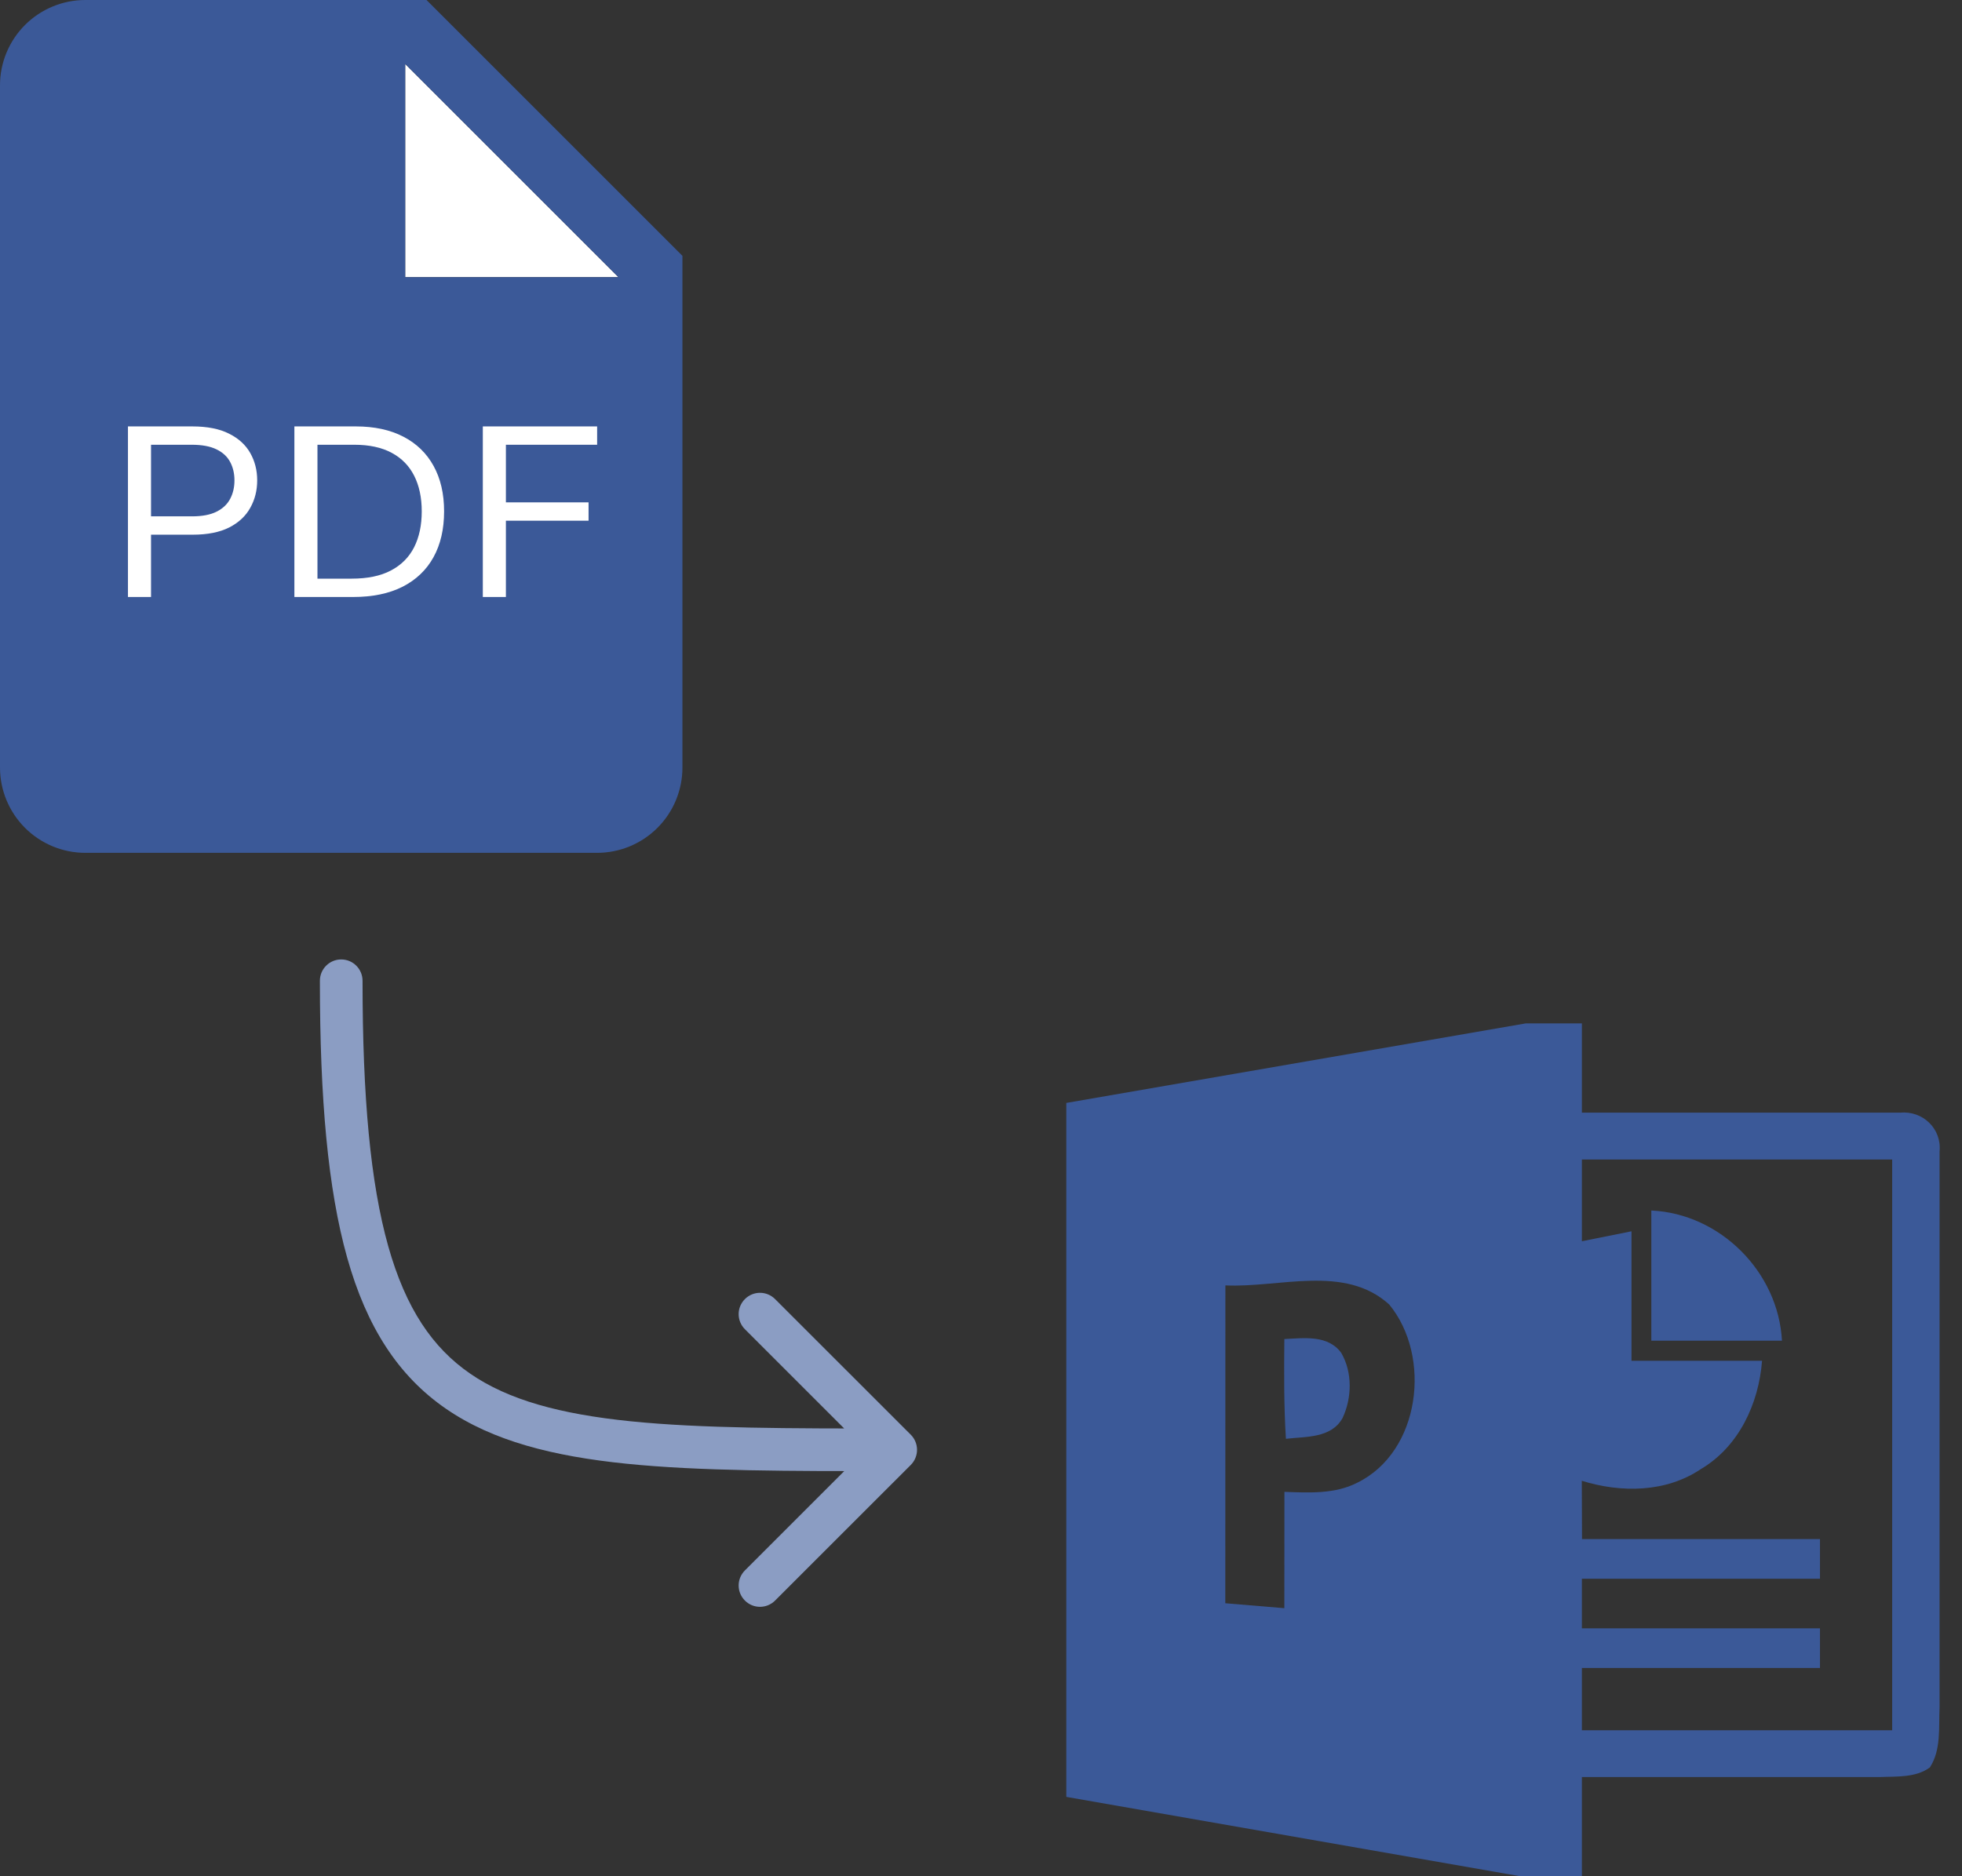 <svg width="46" height="44" viewBox="0 0 46 44" fill="none" xmlns="http://www.w3.org/2000/svg">
<rect x="0" y="0" width="46" height="44" fill="#333333" stroke="none"/>
<path d="M10.5 6.5H9.5V1.5L14.5 6.5H10.5Z" fill="white"/>
<path fill-rule="evenodd" clip-rule="evenodd" d="M10 0H2C1.47 0 0.961 0.211 0.586 0.586C0.211 0.961 0 1.47 0 2V18C0 18.53 0.211 19.039 0.586 19.414C0.961 19.789 1.47 20 2 20H14C14.53 20 15.039 19.789 15.414 19.414C15.789 19.039 16 18.53 16 18V6L10 0ZM9.5 6.5H10.5H14.5L9.5 1.5V6.5Z" fill="#3B5998"/>
<path d="M3 14V10H4.51C4.861 10 5.148 10.057 5.37 10.17C5.595 10.282 5.76 10.434 5.868 10.625C5.976 10.816 6.03 11.03 6.03 11.266C6.03 11.501 5.976 11.716 5.868 11.908C5.762 12.101 5.597 12.255 5.375 12.369C5.152 12.482 4.867 12.539 4.519 12.539H3.437V12.109H4.502C4.742 12.109 4.935 12.072 5.08 11.998C5.226 11.924 5.331 11.824 5.397 11.697C5.464 11.57 5.497 11.426 5.497 11.266C5.497 11.105 5.464 10.962 5.397 10.836C5.331 10.71 5.225 10.611 5.078 10.539C4.931 10.466 4.736 10.43 4.493 10.43H3.541V14H3Z" fill="white"/>
<path d="M8.281 14H6.902V10H8.342C8.776 10 9.147 10.08 9.456 10.24C9.764 10.399 10.001 10.628 10.165 10.926C10.329 11.223 10.412 11.578 10.412 11.992C10.412 12.409 10.329 12.768 10.163 13.068C9.997 13.368 9.755 13.598 9.438 13.76C9.121 13.92 8.735 14 8.281 14ZM7.443 13.57H8.246C8.616 13.57 8.922 13.507 9.165 13.379C9.408 13.251 9.589 13.07 9.709 12.834C9.828 12.598 9.888 12.318 9.888 11.992C9.888 11.669 9.829 11.391 9.711 11.158C9.593 10.924 9.417 10.744 9.183 10.619C8.948 10.493 8.657 10.43 8.307 10.43H7.443V13.57Z" fill="white"/>
<path d="M11.32 14V10H14V10.43H11.861V11.781H13.799V12.211H11.861V14H11.32Z" fill="white"/>
<path d="M8.5 23C8.5 22.724 8.276 22.5 8 22.5C7.724 22.5 7.5 22.724 7.5 23L8.5 23ZM21.354 34.354C21.549 34.158 21.549 33.842 21.354 33.646L18.172 30.465C17.976 30.269 17.66 30.269 17.465 30.465C17.269 30.66 17.269 30.976 17.465 31.172L20.293 34L17.465 36.828C17.269 37.024 17.269 37.34 17.465 37.535C17.66 37.731 17.976 37.731 18.172 37.535L21.354 34.354ZM7.5 23C7.5 25.764 7.686 27.881 8.14 29.495C8.598 31.123 9.338 32.267 10.456 33.037C11.557 33.795 12.968 34.151 14.687 34.326C16.407 34.501 18.502 34.5 21 34.5V33.5C18.484 33.5 16.447 33.499 14.789 33.331C13.13 33.162 11.918 32.83 11.023 32.213C10.144 31.608 9.515 30.689 9.102 29.224C8.686 27.744 8.5 25.736 8.5 23L7.5 23Z" fill="#8B9DC3"/>
<path d="M44.546 26.093H37.088V24H35.77L25 25.865V42.139L35.642 44H37.088V41.674H44.067C44.465 41.656 44.907 41.695 45.246 41.449C45.516 41.033 45.451 40.512 45.474 40.042V27.005C45.528 26.47 45.081 26.042 44.546 26.093ZM31.821 34.772C31.293 35.042 30.688 35.005 30.114 34.986L30.112 37.714L28.728 37.598L28.73 30.144C29.993 30.205 31.523 29.644 32.57 30.591C33.572 31.807 33.307 34.044 31.821 34.772ZM44.363 40.577H37.088V39.116H42.67V38.186H37.088V37.023H42.67V36.093H37.091C37.091 36.093 37.088 35.181 37.086 34.726C38.007 35.012 39.056 35.005 39.879 34.451C40.77 33.923 41.235 32.916 41.312 31.912H38.251V28.875L37.088 29.109V27.191H44.363V40.577ZM38.716 28.388C40.332 28.463 41.693 29.829 41.779 31.441H38.716V28.388ZM30.112 31.402C30.57 31.381 31.137 31.298 31.447 31.728C31.712 32.184 31.698 32.784 31.477 33.254C31.212 33.733 30.612 33.686 30.149 33.742C30.1 32.963 30.105 32.184 30.112 31.402Z" fill="#3B5998"/>
</svg>
